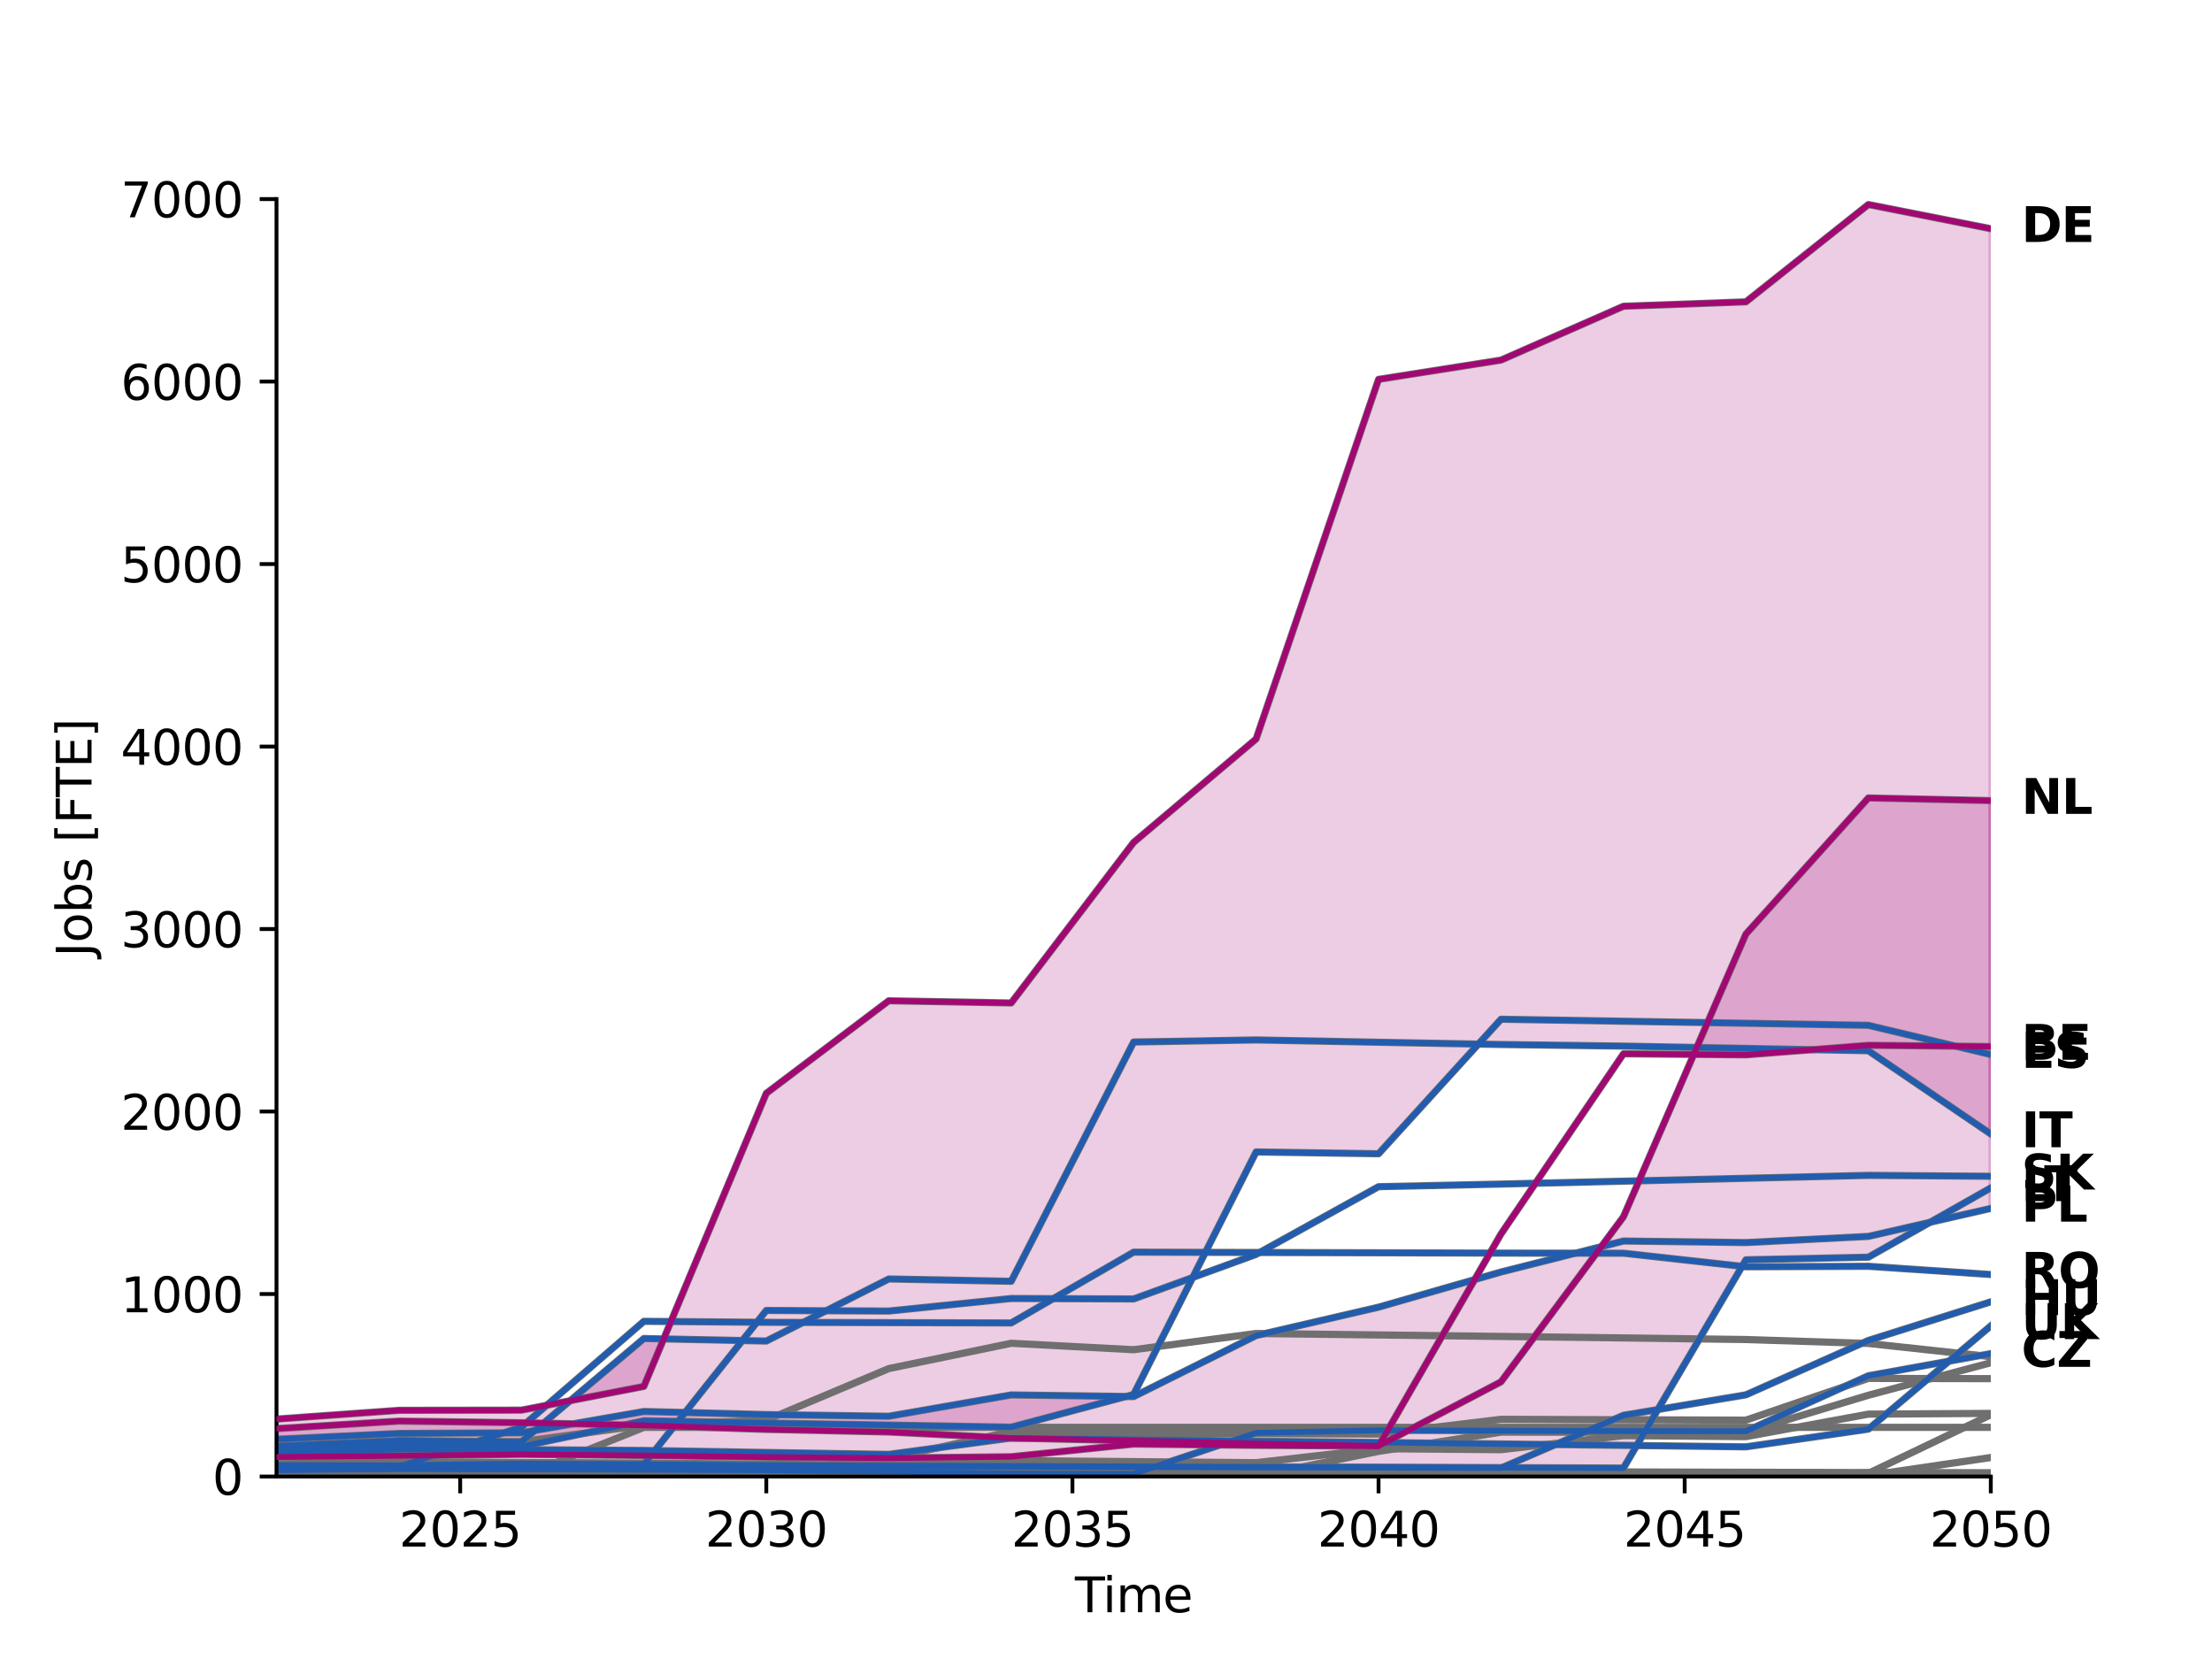 <?xml version="1.0" encoding="utf-8" standalone="no"?>
<!DOCTYPE svg PUBLIC "-//W3C//DTD SVG 1.1//EN"
  "http://www.w3.org/Graphics/SVG/1.1/DTD/svg11.dtd">
<svg xmlns:xlink="http://www.w3.org/1999/xlink" width="460.8pt" height="345.6pt" viewBox="0 0 460.8 345.6" xmlns="http://www.w3.org/2000/svg" version="1.1">
 <defs>
  <style type="text/css">*{stroke-linejoin: round; stroke-linecap: butt}</style>
 </defs>
 <g id="figure_1">
  <g id="patch_1">
   <path d="M 0 345.6 
L 460.8 345.6 
L 460.8 0 
L 0 0 
L 0 345.6 
z
" style="fill: none"/>
  </g>
  <g id="axes_1">
   <g id="patch_2">
    <path d="M 57.6 307.584 
L 414.72 307.584 
L 414.72 41.472 
L 57.6 41.472 
L 57.6 307.584 
z
" style="fill: none"/>
   </g>
   <g id="PolyCollection_1">
    <defs>
     <path id="md27d13f01e" d="M 57.6 -44.374 
L 57.6 -44.374 
L 83.109 -45.524 
L 108.617 -45.242 
L 134.126 -66.76 
L 159.634 -66.234 
L 185.143 -79.167 
L 210.651 -78.681 
L 236.16 -128.528 
L 261.669 -128.961 
L 287.177 -128.478 
L 312.686 -128.01 
L 338.194 -127.677 
L 363.703 -127.2 
L 389.211 -126.714 
L 414.72 -109.371 
L 414.72 -109.371 
L 414.72 -297.951 
L 389.211 -302.991 
L 363.703 -282.721 
L 338.194 -281.8 
L 312.686 -270.586 
L 287.177 -266.573 
L 261.669 -191.66 
L 236.16 -170.121 
L 210.651 -136.663 
L 185.143 -137.121 
L 159.634 -117.843 
L 134.126 -56.791 
L 108.617 -51.84 
L 83.109 -51.804 
L 57.6 -49.983 
z
" style="stroke: #a30774; stroke-opacity: 0.2"/>
    </defs>
    <g clip-path="url(#pbc83d97731)">
     <use xlink:href="#md27d13f01e" x="0" y="345.6" style="fill: #a30774; fill-opacity: 0.2; stroke: #a30774; stroke-opacity: 0.2"/>
    </g>
   </g>
   <g id="PolyCollection_2">
    <defs>
     <path id="mb7f665192c" d="M 57.6 -44.374 
L 57.6 -44.374 
L 83.109 -45.524 
L 108.617 -45.242 
L 134.126 -66.76 
L 159.634 -66.234 
L 185.143 -79.167 
L 210.651 -78.681 
L 236.16 -128.528 
L 261.669 -128.961 
L 287.177 -128.478 
L 307.973 -128.096 
L 287.177 -105.251 
L 261.669 -105.628 
L 236.16 -55.114 
L 210.651 -48.298 
L 185.143 -48.726 
L 159.634 -49.154 
L 134.126 -49.629 
L 108.617 -44.267 
L 83.109 -44.371 
L 57.6 -43.6 
z
" style="stroke: #a30774; stroke-opacity: 0.2"/>
    </defs>
    <g clip-path="url(#pbc83d97731)">
     <use xlink:href="#mb7f665192c" x="0" y="345.6" style="fill: #a30774; fill-opacity: 0.2; stroke: #a30774; stroke-opacity: 0.2"/>
    </g>
   </g>
   <g id="PolyCollection_3"/>
   <g id="PolyCollection_4">
    <defs>
     <path id="ma5d3ef0253" d="M 57.6 -45.782 
L 57.6 -45.782 
L 83.109 -46.986 
L 108.617 -47.12 
L 134.126 -51.561 
L 159.634 -50.914 
L 185.143 -50.57 
L 210.651 -55.01 
L 236.16 -54.666 
L 261.669 -67.376 
L 287.177 -73.294 
L 312.686 -80.619 
L 338.194 -87.069 
L 363.703 -86.747 
L 389.211 -88.035 
L 402.058 -90.975 
L 389.211 -83.704 
L 363.703 -83.163 
L 338.194 -39.776 
L 312.686 -39.866 
L 287.177 -39.956 
L 261.669 -40.019 
L 236.16 -40.123 
L 210.651 -40.206 
L 185.143 -40.289 
L 159.634 -40.372 
L 134.126 -40.57 
L 108.617 -40.72 
L 83.109 -40.353 
L 57.6 -40.393 
z
" style="stroke: #a30774; stroke-opacity: 0.2"/>
    </defs>
    <g clip-path="url(#pbc83d97731)">
     <use xlink:href="#ma5d3ef0253" x="0" y="345.6" style="fill: #a30774; fill-opacity: 0.2; stroke: #a30774; stroke-opacity: 0.2"/>
    </g>
   </g>
   <g id="PolyCollection_5">
    <path d="M 57.6 299.818 
L 57.6 299.818 
L 83.109 298.614 
L 108.617 298.48 
L 119.348 296.612 
L 108.617 296.38 
L 83.109 296.045 
L 57.6 297.608 
z
" clip-path="url(#pbc83d97731)" style="fill: #a30774; fill-opacity: 0.2; stroke: #a30774; stroke-opacity: 0.2"/>
    <path d="M 333.579 259.698 
L 338.194 258.531 
L 363.703 258.853 
L 389.211 257.565 
L 414.72 251.728 
L 414.72 251.728 
L 414.72 166.784 
L 389.211 166.228 
L 363.703 194.584 
L 338.194 253.477 
z
" clip-path="url(#pbc83d97731)" style="fill: #a30774; fill-opacity: 0.2; stroke: #a30774; stroke-opacity: 0.2"/>
   </g>
   <g id="matplotlib.axis_1">
    <g id="xtick_1">
     <g id="line2d_1">
      <defs>
       <path id="m55236ba455" d="M 0 0 
L 0 3.5 
" style="stroke: #000000; stroke-width: 0.8"/>
      </defs>
      <g>
       <use xlink:href="#m55236ba455" x="95.863" y="307.584" style="stroke: #000000; stroke-width: 0.8"/>
      </g>
     </g>
     <g id="text_1">
      <!-- 2025 -->
      <g transform="translate(83.138 322.182) scale(0.1 -0.1)">
       <defs>
        <path id="DejaVuSans-32" d="M 1228 531 
L 3431 531 
L 3431 0 
L 469 0 
L 469 531 
Q 828 903 1448 1529 
Q 2069 2156 2228 2338 
Q 2531 2678 2651 2914 
Q 2772 3150 2772 3378 
Q 2772 3750 2511 3984 
Q 2250 4219 1831 4219 
Q 1534 4219 1204 4116 
Q 875 4013 500 3803 
L 500 4441 
Q 881 4594 1212 4672 
Q 1544 4750 1819 4750 
Q 2544 4750 2975 4387 
Q 3406 4025 3406 3419 
Q 3406 3131 3298 2873 
Q 3191 2616 2906 2266 
Q 2828 2175 2409 1742 
Q 1991 1309 1228 531 
z
" transform="scale(0.016)"/>
        <path id="DejaVuSans-30" d="M 2034 4250 
Q 1547 4250 1301 3770 
Q 1056 3291 1056 2328 
Q 1056 1369 1301 889 
Q 1547 409 2034 409 
Q 2525 409 2770 889 
Q 3016 1369 3016 2328 
Q 3016 3291 2770 3770 
Q 2525 4250 2034 4250 
z
M 2034 4750 
Q 2819 4750 3233 4129 
Q 3647 3509 3647 2328 
Q 3647 1150 3233 529 
Q 2819 -91 2034 -91 
Q 1250 -91 836 529 
Q 422 1150 422 2328 
Q 422 3509 836 4129 
Q 1250 4750 2034 4750 
z
" transform="scale(0.016)"/>
        <path id="DejaVuSans-35" d="M 691 4666 
L 3169 4666 
L 3169 4134 
L 1269 4134 
L 1269 2991 
Q 1406 3038 1543 3061 
Q 1681 3084 1819 3084 
Q 2600 3084 3056 2656 
Q 3513 2228 3513 1497 
Q 3513 744 3044 326 
Q 2575 -91 1722 -91 
Q 1428 -91 1123 -41 
Q 819 9 494 109 
L 494 744 
Q 775 591 1075 516 
Q 1375 441 1709 441 
Q 2250 441 2565 725 
Q 2881 1009 2881 1497 
Q 2881 1984 2565 2268 
Q 2250 2553 1709 2553 
Q 1456 2553 1204 2497 
Q 953 2441 691 2322 
L 691 4666 
z
" transform="scale(0.016)"/>
       </defs>
       <use xlink:href="#DejaVuSans-32"/>
       <use xlink:href="#DejaVuSans-30" x="63.623"/>
       <use xlink:href="#DejaVuSans-32" x="127.246"/>
       <use xlink:href="#DejaVuSans-35" x="190.869"/>
      </g>
     </g>
    </g>
    <g id="xtick_2">
     <g id="line2d_2">
      <g>
       <use xlink:href="#m55236ba455" x="159.634" y="307.584" style="stroke: #000000; stroke-width: 0.8"/>
      </g>
     </g>
     <g id="text_2">
      <!-- 2030 -->
      <g transform="translate(146.909 322.182) scale(0.1 -0.1)">
       <defs>
        <path id="DejaVuSans-33" d="M 2597 2516 
Q 3050 2419 3304 2112 
Q 3559 1806 3559 1356 
Q 3559 666 3084 287 
Q 2609 -91 1734 -91 
Q 1441 -91 1130 -33 
Q 819 25 488 141 
L 488 750 
Q 750 597 1062 519 
Q 1375 441 1716 441 
Q 2309 441 2620 675 
Q 2931 909 2931 1356 
Q 2931 1769 2642 2001 
Q 2353 2234 1838 2234 
L 1294 2234 
L 1294 2753 
L 1863 2753 
Q 2328 2753 2575 2939 
Q 2822 3125 2822 3475 
Q 2822 3834 2567 4026 
Q 2313 4219 1838 4219 
Q 1578 4219 1281 4162 
Q 984 4106 628 3988 
L 628 4550 
Q 988 4650 1302 4700 
Q 1616 4750 1894 4750 
Q 2613 4750 3031 4423 
Q 3450 4097 3450 3541 
Q 3450 3153 3228 2886 
Q 3006 2619 2597 2516 
z
" transform="scale(0.016)"/>
       </defs>
       <use xlink:href="#DejaVuSans-32"/>
       <use xlink:href="#DejaVuSans-30" x="63.623"/>
       <use xlink:href="#DejaVuSans-33" x="127.246"/>
       <use xlink:href="#DejaVuSans-30" x="190.869"/>
      </g>
     </g>
    </g>
    <g id="xtick_3">
     <g id="line2d_3">
      <g>
       <use xlink:href="#m55236ba455" x="223.406" y="307.584" style="stroke: #000000; stroke-width: 0.8"/>
      </g>
     </g>
     <g id="text_3">
      <!-- 2035 -->
      <g transform="translate(210.681 322.182) scale(0.1 -0.1)">
       <use xlink:href="#DejaVuSans-32"/>
       <use xlink:href="#DejaVuSans-30" x="63.623"/>
       <use xlink:href="#DejaVuSans-33" x="127.246"/>
       <use xlink:href="#DejaVuSans-35" x="190.869"/>
      </g>
     </g>
    </g>
    <g id="xtick_4">
     <g id="line2d_4">
      <g>
       <use xlink:href="#m55236ba455" x="287.177" y="307.584" style="stroke: #000000; stroke-width: 0.8"/>
      </g>
     </g>
     <g id="text_4">
      <!-- 2040 -->
      <g transform="translate(274.452 322.182) scale(0.1 -0.1)">
       <defs>
        <path id="DejaVuSans-34" d="M 2419 4116 
L 825 1625 
L 2419 1625 
L 2419 4116 
z
M 2253 4666 
L 3047 4666 
L 3047 1625 
L 3713 1625 
L 3713 1100 
L 3047 1100 
L 3047 0 
L 2419 0 
L 2419 1100 
L 313 1100 
L 313 1709 
L 2253 4666 
z
" transform="scale(0.016)"/>
       </defs>
       <use xlink:href="#DejaVuSans-32"/>
       <use xlink:href="#DejaVuSans-30" x="63.623"/>
       <use xlink:href="#DejaVuSans-34" x="127.246"/>
       <use xlink:href="#DejaVuSans-30" x="190.869"/>
      </g>
     </g>
    </g>
    <g id="xtick_5">
     <g id="line2d_5">
      <g>
       <use xlink:href="#m55236ba455" x="350.949" y="307.584" style="stroke: #000000; stroke-width: 0.8"/>
      </g>
     </g>
     <g id="text_5">
      <!-- 2045 -->
      <g transform="translate(338.224 322.182) scale(0.1 -0.1)">
       <use xlink:href="#DejaVuSans-32"/>
       <use xlink:href="#DejaVuSans-30" x="63.623"/>
       <use xlink:href="#DejaVuSans-34" x="127.246"/>
       <use xlink:href="#DejaVuSans-35" x="190.869"/>
      </g>
     </g>
    </g>
    <g id="xtick_6">
     <g id="line2d_6">
      <g>
       <use xlink:href="#m55236ba455" x="414.72" y="307.584" style="stroke: #000000; stroke-width: 0.8"/>
      </g>
     </g>
     <g id="text_6">
      <!-- 2050 -->
      <g transform="translate(401.995 322.182) scale(0.1 -0.1)">
       <use xlink:href="#DejaVuSans-32"/>
       <use xlink:href="#DejaVuSans-30" x="63.623"/>
       <use xlink:href="#DejaVuSans-35" x="127.246"/>
       <use xlink:href="#DejaVuSans-30" x="190.869"/>
      </g>
     </g>
    </g>
    <g id="text_7">
     <!-- Time -->
     <g transform="translate(223.926 335.861) scale(0.1 -0.1)">
      <defs>
       <path id="DejaVuSans-54" d="M -19 4666 
L 3928 4666 
L 3928 4134 
L 2272 4134 
L 2272 0 
L 1638 0 
L 1638 4134 
L -19 4134 
L -19 4666 
z
" transform="scale(0.016)"/>
       <path id="DejaVuSans-69" d="M 603 3500 
L 1178 3500 
L 1178 0 
L 603 0 
L 603 3500 
z
M 603 4863 
L 1178 4863 
L 1178 4134 
L 603 4134 
L 603 4863 
z
" transform="scale(0.016)"/>
       <path id="DejaVuSans-6d" d="M 3328 2828 
Q 3544 3216 3844 3400 
Q 4144 3584 4550 3584 
Q 5097 3584 5394 3201 
Q 5691 2819 5691 2113 
L 5691 0 
L 5113 0 
L 5113 2094 
Q 5113 2597 4934 2840 
Q 4756 3084 4391 3084 
Q 3944 3084 3684 2787 
Q 3425 2491 3425 1978 
L 3425 0 
L 2847 0 
L 2847 2094 
Q 2847 2600 2669 2842 
Q 2491 3084 2119 3084 
Q 1678 3084 1418 2786 
Q 1159 2488 1159 1978 
L 1159 0 
L 581 0 
L 581 3500 
L 1159 3500 
L 1159 2956 
Q 1356 3278 1631 3431 
Q 1906 3584 2284 3584 
Q 2666 3584 2933 3390 
Q 3200 3197 3328 2828 
z
" transform="scale(0.016)"/>
       <path id="DejaVuSans-65" d="M 3597 1894 
L 3597 1613 
L 953 1613 
Q 991 1019 1311 708 
Q 1631 397 2203 397 
Q 2534 397 2845 478 
Q 3156 559 3463 722 
L 3463 178 
Q 3153 47 2828 -22 
Q 2503 -91 2169 -91 
Q 1331 -91 842 396 
Q 353 884 353 1716 
Q 353 2575 817 3079 
Q 1281 3584 2069 3584 
Q 2775 3584 3186 3129 
Q 3597 2675 3597 1894 
z
M 3022 2063 
Q 3016 2534 2758 2815 
Q 2500 3097 2075 3097 
Q 1594 3097 1305 2825 
Q 1016 2553 972 2059 
L 3022 2063 
z
" transform="scale(0.016)"/>
      </defs>
      <use xlink:href="#DejaVuSans-54"/>
      <use xlink:href="#DejaVuSans-69" x="57.959"/>
      <use xlink:href="#DejaVuSans-6d" x="85.742"/>
      <use xlink:href="#DejaVuSans-65" x="183.154"/>
     </g>
    </g>
   </g>
   <g id="matplotlib.axis_2">
    <g id="ytick_1">
     <g id="line2d_7">
      <defs>
       <path id="m20d165f464" d="M 0 0 
L -3.5 0 
" style="stroke: #000000; stroke-width: 0.8"/>
      </defs>
      <g>
       <use xlink:href="#m20d165f464" x="57.6" y="307.584" style="stroke: #000000; stroke-width: 0.8"/>
      </g>
     </g>
     <g id="text_8">
      <!-- 0 -->
      <g transform="translate(44.237 311.383) scale(0.1 -0.1)">
       <use xlink:href="#DejaVuSans-30"/>
      </g>
     </g>
    </g>
    <g id="ytick_2">
     <g id="line2d_8">
      <g>
       <use xlink:href="#m20d165f464" x="57.6" y="269.568" style="stroke: #000000; stroke-width: 0.8"/>
      </g>
     </g>
     <g id="text_9">
      <!-- 1000 -->
      <g transform="translate(25.15 273.367) scale(0.1 -0.1)">
       <defs>
        <path id="DejaVuSans-31" d="M 794 531 
L 1825 531 
L 1825 4091 
L 703 3866 
L 703 4441 
L 1819 4666 
L 2450 4666 
L 2450 531 
L 3481 531 
L 3481 0 
L 794 0 
L 794 531 
z
" transform="scale(0.016)"/>
       </defs>
       <use xlink:href="#DejaVuSans-31"/>
       <use xlink:href="#DejaVuSans-30" x="63.623"/>
       <use xlink:href="#DejaVuSans-30" x="127.246"/>
       <use xlink:href="#DejaVuSans-30" x="190.869"/>
      </g>
     </g>
    </g>
    <g id="ytick_3">
     <g id="line2d_9">
      <g>
       <use xlink:href="#m20d165f464" x="57.6" y="231.552" style="stroke: #000000; stroke-width: 0.8"/>
      </g>
     </g>
     <g id="text_10">
      <!-- 2000 -->
      <g transform="translate(25.15 235.351) scale(0.1 -0.1)">
       <use xlink:href="#DejaVuSans-32"/>
       <use xlink:href="#DejaVuSans-30" x="63.623"/>
       <use xlink:href="#DejaVuSans-30" x="127.246"/>
       <use xlink:href="#DejaVuSans-30" x="190.869"/>
      </g>
     </g>
    </g>
    <g id="ytick_4">
     <g id="line2d_10">
      <g>
       <use xlink:href="#m20d165f464" x="57.6" y="193.536" style="stroke: #000000; stroke-width: 0.8"/>
      </g>
     </g>
     <g id="text_11">
      <!-- 3000 -->
      <g transform="translate(25.15 197.335) scale(0.1 -0.1)">
       <use xlink:href="#DejaVuSans-33"/>
       <use xlink:href="#DejaVuSans-30" x="63.623"/>
       <use xlink:href="#DejaVuSans-30" x="127.246"/>
       <use xlink:href="#DejaVuSans-30" x="190.869"/>
      </g>
     </g>
    </g>
    <g id="ytick_5">
     <g id="line2d_11">
      <g>
       <use xlink:href="#m20d165f464" x="57.6" y="155.52" style="stroke: #000000; stroke-width: 0.8"/>
      </g>
     </g>
     <g id="text_12">
      <!-- 4000 -->
      <g transform="translate(25.15 159.319) scale(0.1 -0.1)">
       <use xlink:href="#DejaVuSans-34"/>
       <use xlink:href="#DejaVuSans-30" x="63.623"/>
       <use xlink:href="#DejaVuSans-30" x="127.246"/>
       <use xlink:href="#DejaVuSans-30" x="190.869"/>
      </g>
     </g>
    </g>
    <g id="ytick_6">
     <g id="line2d_12">
      <g>
       <use xlink:href="#m20d165f464" x="57.6" y="117.504" style="stroke: #000000; stroke-width: 0.8"/>
      </g>
     </g>
     <g id="text_13">
      <!-- 5000 -->
      <g transform="translate(25.15 121.303) scale(0.1 -0.1)">
       <use xlink:href="#DejaVuSans-35"/>
       <use xlink:href="#DejaVuSans-30" x="63.623"/>
       <use xlink:href="#DejaVuSans-30" x="127.246"/>
       <use xlink:href="#DejaVuSans-30" x="190.869"/>
      </g>
     </g>
    </g>
    <g id="ytick_7">
     <g id="line2d_13">
      <g>
       <use xlink:href="#m20d165f464" x="57.6" y="79.488" style="stroke: #000000; stroke-width: 0.8"/>
      </g>
     </g>
     <g id="text_14">
      <!-- 6000 -->
      <g transform="translate(25.15 83.287) scale(0.1 -0.1)">
       <defs>
        <path id="DejaVuSans-36" d="M 2113 2584 
Q 1688 2584 1439 2293 
Q 1191 2003 1191 1497 
Q 1191 994 1439 701 
Q 1688 409 2113 409 
Q 2538 409 2786 701 
Q 3034 994 3034 1497 
Q 3034 2003 2786 2293 
Q 2538 2584 2113 2584 
z
M 3366 4563 
L 3366 3988 
Q 3128 4100 2886 4159 
Q 2644 4219 2406 4219 
Q 1781 4219 1451 3797 
Q 1122 3375 1075 2522 
Q 1259 2794 1537 2939 
Q 1816 3084 2150 3084 
Q 2853 3084 3261 2657 
Q 3669 2231 3669 1497 
Q 3669 778 3244 343 
Q 2819 -91 2113 -91 
Q 1303 -91 875 529 
Q 447 1150 447 2328 
Q 447 3434 972 4092 
Q 1497 4750 2381 4750 
Q 2619 4750 2861 4703 
Q 3103 4656 3366 4563 
z
" transform="scale(0.016)"/>
       </defs>
       <use xlink:href="#DejaVuSans-36"/>
       <use xlink:href="#DejaVuSans-30" x="63.623"/>
       <use xlink:href="#DejaVuSans-30" x="127.246"/>
       <use xlink:href="#DejaVuSans-30" x="190.869"/>
      </g>
     </g>
    </g>
    <g id="ytick_8">
     <g id="line2d_14">
      <g>
       <use xlink:href="#m20d165f464" x="57.6" y="41.472" style="stroke: #000000; stroke-width: 0.8"/>
      </g>
     </g>
     <g id="text_15">
      <!-- 7000 -->
      <g transform="translate(25.15 45.271) scale(0.1 -0.1)">
       <defs>
        <path id="DejaVuSans-37" d="M 525 4666 
L 3525 4666 
L 3525 4397 
L 1831 0 
L 1172 0 
L 2766 4134 
L 525 4134 
L 525 4666 
z
" transform="scale(0.016)"/>
       </defs>
       <use xlink:href="#DejaVuSans-37"/>
       <use xlink:href="#DejaVuSans-30" x="63.623"/>
       <use xlink:href="#DejaVuSans-30" x="127.246"/>
       <use xlink:href="#DejaVuSans-30" x="190.869"/>
      </g>
     </g>
    </g>
    <g id="text_16">
     <!-- Jobs [FTE] -->
     <g transform="translate(19.07 199.333) rotate(-90) scale(0.1 -0.1)">
      <defs>
       <path id="DejaVuSans-4a" d="M 628 4666 
L 1259 4666 
L 1259 325 
Q 1259 -519 939 -900 
Q 619 -1281 -91 -1281 
L -331 -1281 
L -331 -750 
L -134 -750 
Q 284 -750 456 -515 
Q 628 -281 628 325 
L 628 4666 
z
" transform="scale(0.016)"/>
       <path id="DejaVuSans-6f" d="M 1959 3097 
Q 1497 3097 1228 2736 
Q 959 2375 959 1747 
Q 959 1119 1226 758 
Q 1494 397 1959 397 
Q 2419 397 2687 759 
Q 2956 1122 2956 1747 
Q 2956 2369 2687 2733 
Q 2419 3097 1959 3097 
z
M 1959 3584 
Q 2709 3584 3137 3096 
Q 3566 2609 3566 1747 
Q 3566 888 3137 398 
Q 2709 -91 1959 -91 
Q 1206 -91 779 398 
Q 353 888 353 1747 
Q 353 2609 779 3096 
Q 1206 3584 1959 3584 
z
" transform="scale(0.016)"/>
       <path id="DejaVuSans-62" d="M 3116 1747 
Q 3116 2381 2855 2742 
Q 2594 3103 2138 3103 
Q 1681 3103 1420 2742 
Q 1159 2381 1159 1747 
Q 1159 1113 1420 752 
Q 1681 391 2138 391 
Q 2594 391 2855 752 
Q 3116 1113 3116 1747 
z
M 1159 2969 
Q 1341 3281 1617 3432 
Q 1894 3584 2278 3584 
Q 2916 3584 3314 3078 
Q 3713 2572 3713 1747 
Q 3713 922 3314 415 
Q 2916 -91 2278 -91 
Q 1894 -91 1617 61 
Q 1341 213 1159 525 
L 1159 0 
L 581 0 
L 581 4863 
L 1159 4863 
L 1159 2969 
z
" transform="scale(0.016)"/>
       <path id="DejaVuSans-73" d="M 2834 3397 
L 2834 2853 
Q 2591 2978 2328 3040 
Q 2066 3103 1784 3103 
Q 1356 3103 1142 2972 
Q 928 2841 928 2578 
Q 928 2378 1081 2264 
Q 1234 2150 1697 2047 
L 1894 2003 
Q 2506 1872 2764 1633 
Q 3022 1394 3022 966 
Q 3022 478 2636 193 
Q 2250 -91 1575 -91 
Q 1294 -91 989 -36 
Q 684 19 347 128 
L 347 722 
Q 666 556 975 473 
Q 1284 391 1588 391 
Q 1994 391 2212 530 
Q 2431 669 2431 922 
Q 2431 1156 2273 1281 
Q 2116 1406 1581 1522 
L 1381 1569 
Q 847 1681 609 1914 
Q 372 2147 372 2553 
Q 372 3047 722 3315 
Q 1072 3584 1716 3584 
Q 2034 3584 2315 3537 
Q 2597 3491 2834 3397 
z
" transform="scale(0.016)"/>
       <path id="DejaVuSans-20" transform="scale(0.016)"/>
       <path id="DejaVuSans-5b" d="M 550 4863 
L 1875 4863 
L 1875 4416 
L 1125 4416 
L 1125 -397 
L 1875 -397 
L 1875 -844 
L 550 -844 
L 550 4863 
z
" transform="scale(0.016)"/>
       <path id="DejaVuSans-46" d="M 628 4666 
L 3309 4666 
L 3309 4134 
L 1259 4134 
L 1259 2759 
L 3109 2759 
L 3109 2228 
L 1259 2228 
L 1259 0 
L 628 0 
L 628 4666 
z
" transform="scale(0.016)"/>
       <path id="DejaVuSans-45" d="M 628 4666 
L 3578 4666 
L 3578 4134 
L 1259 4134 
L 1259 2753 
L 3481 2753 
L 3481 2222 
L 1259 2222 
L 1259 531 
L 3634 531 
L 3634 0 
L 628 0 
L 628 4666 
z
" transform="scale(0.016)"/>
       <path id="DejaVuSans-5d" d="M 1947 4863 
L 1947 -844 
L 622 -844 
L 622 -397 
L 1369 -397 
L 1369 4416 
L 622 4416 
L 622 4863 
L 1947 4863 
z
" transform="scale(0.016)"/>
      </defs>
      <use xlink:href="#DejaVuSans-4a"/>
      <use xlink:href="#DejaVuSans-6f" x="29.492"/>
      <use xlink:href="#DejaVuSans-62" x="90.674"/>
      <use xlink:href="#DejaVuSans-73" x="154.15"/>
      <use xlink:href="#DejaVuSans-20" x="206.25"/>
      <use xlink:href="#DejaVuSans-5b" x="238.037"/>
      <use xlink:href="#DejaVuSans-46" x="277.051"/>
      <use xlink:href="#DejaVuSans-54" x="332.82"/>
      <use xlink:href="#DejaVuSans-45" x="393.904"/>
      <use xlink:href="#DejaVuSans-5d" x="457.088"/>
     </g>
    </g>
   </g>
   <g id="line2d_15">
    <path d="M 57.6 306.173 
L 83.109 305.94 
L 108.617 305.981 
L 134.126 306.07 
L 159.634 306.188 
L 185.143 306.251 
L 210.651 306.314 
L 236.16 306.377 
L 261.669 306.456 
L 287.177 306.503 
L 312.686 306.57 
L 338.194 306.636 
L 363.703 306.7 
L 389.211 306.763 
L 414.72 306.833 
" clip-path="url(#pbc83d97731)" style="fill: none; stroke: #6f6f6f; stroke-width: 1.5; stroke-linecap: square"/>
   </g>
   <g id="line2d_16">
    <path d="M 57.6 303.525 
L 83.109 303.265 
L 108.617 302.964 
L 134.126 303.212 
L 159.634 303.544 
L 185.143 303.749 
L 210.651 303.461 
L 236.16 300.83 
L 261.669 301.095 
L 287.177 301.256 
L 312.686 257.059 
L 338.194 219.525 
L 363.703 219.744 
L 389.211 217.751 
L 414.72 218.009 
" clip-path="url(#pbc83d97731)" style="fill: none; stroke: #6f6f6f; stroke-width: 1.5; stroke-linecap: square"/>
   </g>
   <g id="line2d_17">
    <path d="M 57.6 306.647 
L 83.109 306.635 
L 108.617 306.524 
L 134.126 306.52 
L 159.634 306.531 
L 185.143 306.563 
L 210.651 306.594 
L 236.16 306.626 
L 261.669 306.663 
L 287.177 306.689 
L 312.686 306.731 
L 338.194 306.803 
L 363.703 306.832 
L 389.211 306.927 
L 414.72 294.722 
" clip-path="url(#pbc83d97731)" style="fill: none; stroke: #6f6f6f; stroke-width: 1.5; stroke-linecap: square"/>
   </g>
   <g id="line2d_18">
    <path d="M 57.6 307.478 
L 83.109 307.465 
L 108.617 307.467 
L 134.126 307.472 
L 159.634 307.481 
L 185.143 307.49 
L 210.651 307.5 
L 236.16 307.509 
L 261.669 307.519 
L 287.177 307.528 
L 312.686 307.537 
L 338.194 307.546 
L 363.703 307.556 
L 389.211 307.565 
L 414.72 307.575 
" clip-path="url(#pbc83d97731)" style="fill: none; stroke: #6f6f6f; stroke-width: 1.5; stroke-linecap: square"/>
   </g>
   <g id="line2d_19">
    <path d="M 57.6 307.584 
L 83.109 307.584 
L 108.617 307.584 
L 134.126 307.584 
L 159.634 307.584 
L 185.143 307.584 
L 210.651 307.584 
L 236.16 307.584 
L 261.669 307.584 
L 287.177 307.584 
L 312.686 307.584 
L 338.194 307.584 
L 363.703 307.584 
L 389.211 307.584 
L 414.72 307.584 
" clip-path="url(#pbc83d97731)" style="fill: none; stroke: #6f6f6f; stroke-width: 1.5; stroke-linecap: square"/>
   </g>
   <g id="line2d_20">
    <path d="M 57.6 306.26 
L 83.109 306.022 
L 108.617 306.088 
L 134.126 306.173 
L 159.634 306.285 
L 185.143 306.572 
L 210.651 306.939 
L 236.16 307.023 
L 261.669 298.494 
L 287.177 297.952 
L 312.686 298.035 
L 338.194 298.118 
L 363.703 298.148 
L 389.211 286.594 
L 414.72 281.98 
" clip-path="url(#pbc83d97731)" style="fill: none; stroke: #6f6f6f; stroke-width: 1.5; stroke-linecap: square"/>
   </g>
   <g id="line2d_21">
    <path d="M 57.6 295.617 
L 83.109 293.796 
L 108.617 293.76 
L 134.126 288.809 
L 159.634 227.757 
L 185.143 208.479 
L 210.651 208.937 
L 236.16 175.479 
L 261.669 153.94 
L 287.177 79.027 
L 312.686 75.014 
L 338.194 63.8 
L 363.703 62.879 
L 389.211 42.609 
L 414.72 47.649 
" clip-path="url(#pbc83d97731)" style="fill: none; stroke: #6f6f6f; stroke-width: 1.5; stroke-linecap: square"/>
   </g>
   <g id="line2d_22">
    <path d="M 57.6 307.373 
L 83.109 307.349 
L 108.617 307.352 
L 134.126 307.363 
L 159.634 307.379 
L 185.143 307.397 
L 210.651 307.421 
L 236.16 307.44 
L 261.669 307.461 
L 287.177 307.478 
L 312.686 307.496 
L 338.194 307.514 
L 363.703 307.533 
L 389.211 306.827 
L 414.72 306.845 
" clip-path="url(#pbc83d97731)" style="fill: none; stroke: #6f6f6f; stroke-width: 1.5; stroke-linecap: square"/>
   </g>
   <g id="line2d_23">
    <path d="M 57.6 307.584 
L 83.109 307.584 
L 108.617 307.584 
L 134.126 307.584 
L 159.634 307.584 
L 185.143 307.584 
L 210.651 307.584 
L 236.16 307.584 
L 261.669 307.584 
L 287.177 307.584 
L 312.686 307.584 
L 338.194 307.584 
L 363.703 307.584 
L 389.211 307.584 
L 414.72 307.584 
" clip-path="url(#pbc83d97731)" style="fill: none; stroke: #6f6f6f; stroke-width: 1.5; stroke-linecap: square"/>
   </g>
   <g id="line2d_24">
    <path d="M 57.6 304.948 
L 83.109 304.562 
L 108.617 304.661 
L 134.126 304.783 
L 159.634 305.008 
L 185.143 305.225 
L 210.651 304.269 
L 236.16 304.486 
L 261.669 304.704 
L 287.177 301.788 
L 312.686 301.993 
L 338.194 299.07 
L 363.703 299.278 
L 389.211 294.589 
L 414.72 294.44 
" clip-path="url(#pbc83d97731)" style="fill: none; stroke: #6f6f6f; stroke-width: 1.5; stroke-linecap: square"/>
   </g>
   <g id="line2d_25">
    <path d="M 57.6 302 
L 83.109 301.229 
L 108.617 301.333 
L 134.126 295.971 
L 159.634 296.446 
L 185.143 296.874 
L 210.651 297.302 
L 236.16 290.486 
L 261.669 239.972 
L 287.177 240.349 
L 312.686 212.326 
L 338.194 212.743 
L 363.703 213.165 
L 389.211 213.593 
L 414.72 219.688 
" clip-path="url(#pbc83d97731)" style="fill: none; stroke: #6f6f6f; stroke-width: 1.5; stroke-linecap: square"/>
   </g>
   <g id="line2d_26">
    <path d="M 57.6 306.437 
L 83.109 306.342 
L 108.617 306.337 
L 134.126 306.392 
L 159.634 306.466 
L 185.143 306.569 
L 210.651 306.671 
L 236.16 306.774 
L 261.669 306.882 
L 287.177 306.979 
L 312.686 307.077 
L 338.194 307.176 
L 363.703 307.276 
L 389.211 307.379 
L 414.72 303.623 
" clip-path="url(#pbc83d97731)" style="fill: none; stroke: #6f6f6f; stroke-width: 1.5; stroke-linecap: square"/>
   </g>
   <g id="line2d_27">
    <path d="M 57.6 301.551 
L 83.109 300.626 
L 108.617 300.332 
L 134.126 296.87 
L 159.634 295.843 
L 185.143 285.103 
L 210.651 279.828 
L 236.16 281.17 
L 261.669 277.789 
L 287.177 278.097 
L 312.686 278.405 
L 338.194 278.713 
L 363.703 279.047 
L 389.211 279.866 
L 414.72 282.623 
" clip-path="url(#pbc83d97731)" style="fill: none; stroke: #6f6f6f; stroke-width: 1.5; stroke-linecap: square"/>
   </g>
   <g id="line2d_28">
    <path d="M 57.6 306.532 
L 83.109 306.371 
L 108.617 306.436 
L 134.126 306.614 
L 159.634 306.855 
L 185.143 307.102 
L 210.651 307.123 
L 236.16 307.205 
L 261.669 307.247 
L 287.177 307.289 
L 312.686 307.333 
L 338.194 307.333 
L 363.703 307.325 
L 389.211 307.331 
L 414.72 307.331 
" clip-path="url(#pbc83d97731)" style="fill: none; stroke: #6f6f6f; stroke-width: 1.5; stroke-linecap: square"/>
   </g>
   <g id="line2d_29">
    <path d="M 57.6 306.186 
L 83.109 305.955 
L 108.617 305.978 
L 134.126 305.792 
L 159.634 305.623 
L 185.143 305.476 
L 210.651 305.538 
L 236.16 305.604 
L 261.669 305.685 
L 287.177 305.734 
L 312.686 305.815 
L 338.194 294.829 
L 363.703 290.566 
L 389.211 279.239 
L 414.72 271.187 
" clip-path="url(#pbc83d97731)" style="fill: none; stroke: #6f6f6f; stroke-width: 1.5; stroke-linecap: square"/>
   </g>
   <g id="line2d_30">
    <path d="M 57.6 307.51 
L 83.109 307.499 
L 108.617 307.501 
L 134.126 307.506 
L 159.634 307.512 
L 185.143 307.519 
L 210.651 307.529 
L 236.16 307.536 
L 261.669 307.544 
L 287.177 302.343 
L 312.686 298.345 
L 338.194 298.351 
L 363.703 298.357 
L 389.211 290.654 
L 414.72 283.883 
" clip-path="url(#pbc83d97731)" style="fill: none; stroke: #6f6f6f; stroke-width: 1.5; stroke-linecap: square"/>
   </g>
   <g id="line2d_31">
    <path d="M 57.6 301.226 
L 83.109 300.076 
L 108.617 300.358 
L 134.126 278.84 
L 159.634 279.366 
L 185.143 266.433 
L 210.651 266.919 
L 236.16 217.072 
L 261.669 216.639 
L 287.177 217.122 
L 312.686 217.59 
L 338.194 217.923 
L 363.703 218.4 
L 389.211 218.886 
L 414.72 236.229 
" clip-path="url(#pbc83d97731)" style="fill: none; stroke: #6f6f6f; stroke-width: 1.5; stroke-linecap: square"/>
   </g>
   <g id="line2d_32">
    <path d="M 57.6 305.207 
L 83.109 305.247 
L 108.617 304.88 
L 134.126 305.03 
L 159.634 305.228 
L 185.143 305.311 
L 210.651 305.394 
L 236.16 305.477 
L 261.669 305.581 
L 287.177 305.644 
L 312.686 305.734 
L 338.194 305.824 
L 363.703 262.437 
L 389.211 261.896 
L 414.72 247.459 
" clip-path="url(#pbc83d97731)" style="fill: none; stroke: #6f6f6f; stroke-width: 1.5; stroke-linecap: square"/>
   </g>
   <g id="line2d_33">
    <path d="M 57.6 307.584 
L 83.109 307.584 
L 108.617 307.584 
L 134.126 307.584 
L 159.634 307.584 
L 185.143 307.584 
L 210.651 307.584 
L 236.16 307.584 
L 261.669 307.584 
L 287.177 307.584 
L 312.686 307.584 
L 338.194 307.584 
L 363.703 307.584 
L 389.211 307.584 
L 414.72 307.584 
" clip-path="url(#pbc83d97731)" style="fill: none; stroke: #6f6f6f; stroke-width: 1.5; stroke-linecap: square"/>
   </g>
   <g id="line2d_34">
    <path d="M 57.6 307.584 
L 83.109 307.584 
L 108.617 307.584 
L 134.126 307.584 
L 159.634 307.584 
L 185.143 307.584 
L 210.651 307.584 
L 236.16 307.584 
L 261.669 307.584 
L 287.177 307.584 
L 312.686 307.584 
L 338.194 307.584 
L 363.703 307.584 
L 389.211 307.584 
L 414.72 307.584 
" clip-path="url(#pbc83d97731)" style="fill: none; stroke: #6f6f6f; stroke-width: 1.5; stroke-linecap: square"/>
   </g>
   <g id="line2d_35">
    <path d="M 57.6 307.584 
L 83.109 307.584 
L 108.617 307.584 
L 134.126 307.584 
L 159.634 307.584 
L 185.143 307.584 
L 210.651 307.584 
L 236.16 307.584 
L 261.669 307.584 
L 287.177 307.584 
L 312.686 307.584 
L 338.194 307.584 
L 363.703 307.584 
L 389.211 307.584 
L 414.72 307.584 
" clip-path="url(#pbc83d97731)" style="fill: none; stroke: #6f6f6f; stroke-width: 1.5; stroke-linecap: square"/>
   </g>
   <g id="line2d_36">
    <path d="M 57.6 297.608 
L 83.109 296.045 
L 108.617 296.38 
L 134.126 296.931 
L 159.634 297.771 
L 185.143 298.316 
L 210.651 299.58 
L 236.16 300.125 
L 261.669 300.719 
L 287.177 301.218 
L 312.686 287.857 
L 338.194 253.477 
L 363.703 194.584 
L 389.211 166.228 
L 414.72 166.784 
" clip-path="url(#pbc83d97731)" style="fill: none; stroke: #6f6f6f; stroke-width: 1.5; stroke-linecap: square"/>
   </g>
   <g id="line2d_37">
    <path d="M 57.6 306.185 
L 83.109 305.981 
L 108.617 306.005 
L 134.126 306.085 
L 159.634 306.202 
L 185.143 306.27 
L 210.651 306.52 
L 236.16 306.587 
L 261.669 306.662 
L 287.177 306.722 
L 312.686 306.791 
L 338.194 306.86 
L 363.703 306.942 
L 389.211 307.107 
L 414.72 307.277 
" clip-path="url(#pbc83d97731)" style="fill: none; stroke: #6f6f6f; stroke-width: 1.5; stroke-linecap: square"/>
   </g>
   <g id="line2d_38">
    <path d="M 57.6 299.818 
L 83.109 298.614 
L 108.617 298.48 
L 134.126 294.039 
L 159.634 294.686 
L 185.143 295.03 
L 210.651 290.59 
L 236.16 290.934 
L 261.669 278.224 
L 287.177 272.306 
L 312.686 264.981 
L 338.194 258.531 
L 363.703 258.853 
L 389.211 257.565 
L 414.72 251.728 
" clip-path="url(#pbc83d97731)" style="fill: none; stroke: #6f6f6f; stroke-width: 1.5; stroke-linecap: square"/>
   </g>
   <g id="line2d_39">
    <path d="M 57.6 306.874 
L 83.109 306.754 
L 108.617 306.785 
L 134.126 306.831 
L 159.634 306.892 
L 185.143 306.956 
L 210.651 307.019 
L 236.16 307.082 
L 261.669 307.146 
L 287.177 307.209 
L 312.686 307.27 
L 338.194 307.331 
L 363.703 307.394 
L 389.211 307.457 
L 414.72 307.521 
" clip-path="url(#pbc83d97731)" style="fill: none; stroke: #6f6f6f; stroke-width: 1.5; stroke-linecap: square"/>
   </g>
   <g id="line2d_40">
    <path d="M 57.6 305.845 
L 83.109 305.514 
L 108.617 297.296 
L 134.126 275.257 
L 159.634 275.463 
L 185.143 275.529 
L 210.651 275.595 
L 236.16 260.848 
L 261.669 260.917 
L 287.177 260.98 
L 312.686 261.049 
L 338.194 261.069 
L 363.703 263.894 
L 389.211 263.792 
L 414.72 265.508 
" clip-path="url(#pbc83d97731)" style="fill: none; stroke: #6f6f6f; stroke-width: 1.5; stroke-linecap: square"/>
   </g>
   <g id="line2d_41">
    <path d="M 57.6 306.392 
L 83.109 306.167 
L 108.617 306.246 
L 134.126 306.265 
L 159.634 306.367 
L 185.143 303.856 
L 210.651 298.19 
L 236.16 298.576 
L 261.669 298.657 
L 287.177 298.737 
L 312.686 295.67 
L 338.194 295.762 
L 363.703 295.845 
L 389.211 287.147 
L 414.72 287.197 
" clip-path="url(#pbc83d97731)" style="fill: none; stroke: #6f6f6f; stroke-width: 1.5; stroke-linecap: square"/>
   </g>
   <g id="line2d_42">
    <path d="M 57.6 307.584 
L 83.109 307.584 
L 108.617 307.584 
L 134.126 297.35 
L 159.634 297.35 
L 185.143 297.35 
L 210.651 297.35 
L 236.16 297.35 
L 261.669 297.35 
L 287.177 297.35 
L 312.686 297.35 
L 338.194 297.35 
L 363.703 297.35 
L 389.211 297.35 
L 414.72 297.35 
" clip-path="url(#pbc83d97731)" style="fill: none; stroke: #6f6f6f; stroke-width: 1.5; stroke-linecap: square"/>
   </g>
   <g id="line2d_43">
    <path d="M 57.6 305.798 
L 83.109 305.51 
L 108.617 305.609 
L 134.126 305.049 
L 159.634 272.99 
L 185.143 273.12 
L 210.651 270.501 
L 236.16 270.594 
L 261.669 261.314 
L 287.177 247.208 
L 312.686 246.665 
L 338.194 246.062 
L 363.703 245.458 
L 389.211 244.851 
L 414.72 245.039 
" clip-path="url(#pbc83d97731)" style="fill: none; stroke: #6f6f6f; stroke-width: 1.5; stroke-linecap: square"/>
   </g>
   <g id="line2d_44">
    <path d="M 57.6 302.611 
L 83.109 301.946 
L 108.617 301.995 
L 134.126 302.156 
L 159.634 302.577 
L 185.143 302.973 
L 210.651 299.566 
L 236.16 299.875 
L 261.669 300.23 
L 287.177 300.494 
L 312.686 300.802 
L 338.194 301.096 
L 363.703 301.406 
L 389.211 297.716 
L 414.72 276.2 
" clip-path="url(#pbc83d97731)" style="fill: none; stroke: #6f6f6f; stroke-width: 1.5; stroke-linecap: square"/>
   </g>
   <g id="line2d_45">
    <path d="M 414.72 47.649 
L 417.271 47.649 
L 419.822 47.649 
" clip-path="url(#pbc83d97731)" style="fill: none; stroke-dasharray: 5.55,2.4; stroke-dashoffset: 0; stroke: #a30774; stroke-width: 1.5"/>
   </g>
   <g id="line2d_46">
    <path d="M 414.72 166.784 
L 417.271 166.784 
L 419.822 166.784 
" clip-path="url(#pbc83d97731)" style="fill: none; stroke-dasharray: 5.55,2.4; stroke-dashoffset: 0; stroke: #a30774; stroke-width: 1.5"/>
   </g>
   <g id="line2d_47">
    <path d="M 414.72 218.009 
L 417.271 218.009 
L 419.822 218.009 
" clip-path="url(#pbc83d97731)" style="fill: none; stroke-dasharray: 5.55,2.4; stroke-dashoffset: 0; stroke: #a30774; stroke-width: 1.5"/>
   </g>
   <g id="line2d_48">
    <path d="M 414.72 219.688 
L 417.271 219.688 
L 419.822 219.688 
" clip-path="url(#pbc83d97731)" style="fill: none; stroke-dasharray: 5.55,2.4; stroke-dashoffset: 0; stroke: #215caf; stroke-width: 1.5"/>
   </g>
   <g id="line2d_49">
    <path d="M 414.72 236.229 
L 417.271 236.229 
L 419.822 236.229 
" clip-path="url(#pbc83d97731)" style="fill: none; stroke-dasharray: 5.55,2.4; stroke-dashoffset: 0; stroke: #215caf; stroke-width: 1.5"/>
   </g>
   <g id="line2d_50">
    <path d="M 414.72 245.039 
L 417.271 245.039 
L 419.822 245.039 
" clip-path="url(#pbc83d97731)" style="fill: none; stroke-dasharray: 5.55,2.4; stroke-dashoffset: 0; stroke: #215caf; stroke-width: 1.5"/>
   </g>
   <g id="line2d_51">
    <path d="M 414.72 247.459 
L 417.271 247.459 
L 419.822 247.459 
" clip-path="url(#pbc83d97731)" style="fill: none; stroke-dasharray: 5.55,2.4; stroke-dashoffset: 0; stroke: #215caf; stroke-width: 1.5"/>
   </g>
   <g id="line2d_52">
    <path d="M 414.72 251.728 
L 417.271 251.728 
L 419.822 251.728 
" clip-path="url(#pbc83d97731)" style="fill: none; stroke-dasharray: 5.55,2.4; stroke-dashoffset: 0; stroke: #215caf; stroke-width: 1.5"/>
   </g>
   <g id="line2d_53">
    <path d="M 414.72 265.508 
L 417.271 265.508 
L 419.822 265.508 
" clip-path="url(#pbc83d97731)" style="fill: none; stroke-dasharray: 5.55,2.4; stroke-dashoffset: 0; stroke: #215caf; stroke-width: 1.5"/>
   </g>
   <g id="line2d_54">
    <path d="M 414.72 271.187 
L 417.271 271.187 
L 419.822 271.187 
" clip-path="url(#pbc83d97731)" style="fill: none; stroke-dasharray: 5.55,2.4; stroke-dashoffset: 0; stroke: #215caf; stroke-width: 1.5"/>
   </g>
   <g id="line2d_55">
    <path d="M 414.72 276.2 
L 417.271 276.2 
L 419.822 276.2 
" clip-path="url(#pbc83d97731)" style="fill: none; stroke-dasharray: 5.55,2.4; stroke-dashoffset: 0; stroke: #215caf; stroke-width: 1.5"/>
   </g>
   <g id="line2d_56">
    <path d="M 414.72 281.98 
L 417.271 281.98 
L 419.822 281.98 
" clip-path="url(#pbc83d97731)" style="fill: none; stroke-dasharray: 5.55,2.4; stroke-dashoffset: 0; stroke: #215caf; stroke-width: 1.5"/>
   </g>
   <g id="line2d_57">
    <path d="M 57.6 302 
L 83.109 301.229 
L 108.617 301.333 
L 134.126 295.971 
L 159.634 296.446 
L 185.143 296.874 
L 210.651 297.302 
L 236.16 290.486 
L 261.669 239.972 
L 287.177 240.349 
L 312.686 212.326 
L 338.194 212.743 
L 363.703 213.165 
L 389.211 213.593 
L 414.72 219.688 
" clip-path="url(#pbc83d97731)" style="fill: none; stroke: #215caf; stroke-width: 1.2; stroke-linecap: square"/>
   </g>
   <g id="line2d_58">
    <path d="M 57.6 301.226 
L 83.109 300.076 
L 108.617 300.358 
L 134.126 278.84 
L 159.634 279.366 
L 185.143 266.433 
L 210.651 266.919 
L 236.16 217.072 
L 261.669 216.639 
L 287.177 217.122 
L 312.686 217.59 
L 338.194 217.923 
L 363.703 218.4 
L 389.211 218.886 
L 414.72 236.229 
" clip-path="url(#pbc83d97731)" style="fill: none; stroke: #215caf; stroke-width: 1.2; stroke-linecap: square"/>
   </g>
   <g id="line2d_59">
    <path d="M 57.6 305.798 
L 83.109 305.51 
L 108.617 305.609 
L 134.126 305.049 
L 159.634 272.99 
L 185.143 273.12 
L 210.651 270.501 
L 236.16 270.594 
L 261.669 261.314 
L 287.177 247.208 
L 312.686 246.665 
L 338.194 246.062 
L 363.703 245.458 
L 389.211 244.851 
L 414.72 245.039 
" clip-path="url(#pbc83d97731)" style="fill: none; stroke: #215caf; stroke-width: 1.2; stroke-linecap: square"/>
   </g>
   <g id="line2d_60">
    <path d="M 57.6 305.207 
L 83.109 305.247 
L 108.617 304.88 
L 134.126 305.03 
L 159.634 305.228 
L 185.143 305.311 
L 210.651 305.394 
L 236.16 305.477 
L 261.669 305.581 
L 287.177 305.644 
L 312.686 305.734 
L 338.194 305.824 
L 363.703 262.437 
L 389.211 261.896 
L 414.72 247.459 
" clip-path="url(#pbc83d97731)" style="fill: none; stroke: #215caf; stroke-width: 1.2; stroke-linecap: square"/>
   </g>
   <g id="line2d_61">
    <path d="M 57.6 299.818 
L 83.109 298.614 
L 108.617 298.48 
L 134.126 294.039 
L 159.634 294.686 
L 185.143 295.03 
L 210.651 290.59 
L 236.16 290.934 
L 261.669 278.224 
L 287.177 272.306 
L 312.686 264.981 
L 338.194 258.531 
L 363.703 258.853 
L 389.211 257.565 
L 414.72 251.728 
" clip-path="url(#pbc83d97731)" style="fill: none; stroke: #215caf; stroke-width: 1.2; stroke-linecap: square"/>
   </g>
   <g id="line2d_62">
    <path d="M 57.6 305.845 
L 83.109 305.514 
L 108.617 297.296 
L 134.126 275.257 
L 159.634 275.463 
L 185.143 275.529 
L 210.651 275.595 
L 236.16 260.848 
L 261.669 260.917 
L 287.177 260.98 
L 312.686 261.049 
L 338.194 261.069 
L 363.703 263.894 
L 389.211 263.792 
L 414.72 265.508 
" clip-path="url(#pbc83d97731)" style="fill: none; stroke: #215caf; stroke-width: 1.2; stroke-linecap: square"/>
   </g>
   <g id="line2d_63">
    <path d="M 57.6 306.186 
L 83.109 305.955 
L 108.617 305.978 
L 134.126 305.792 
L 159.634 305.623 
L 185.143 305.476 
L 210.651 305.538 
L 236.16 305.604 
L 261.669 305.685 
L 287.177 305.734 
L 312.686 305.815 
L 338.194 294.829 
L 363.703 290.566 
L 389.211 279.239 
L 414.72 271.187 
" clip-path="url(#pbc83d97731)" style="fill: none; stroke: #215caf; stroke-width: 1.2; stroke-linecap: square"/>
   </g>
   <g id="line2d_64">
    <path d="M 57.6 302.611 
L 83.109 301.946 
L 108.617 301.995 
L 134.126 302.156 
L 159.634 302.577 
L 185.143 302.973 
L 210.651 299.566 
L 236.16 299.875 
L 261.669 300.23 
L 287.177 300.494 
L 312.686 300.802 
L 338.194 301.096 
L 363.703 301.406 
L 389.211 297.716 
L 414.72 276.2 
" clip-path="url(#pbc83d97731)" style="fill: none; stroke: #215caf; stroke-width: 1.2; stroke-linecap: square"/>
   </g>
   <g id="line2d_65">
    <path d="M 57.6 306.26 
L 83.109 306.022 
L 108.617 306.088 
L 134.126 306.173 
L 159.634 306.285 
L 185.143 306.572 
L 210.651 306.939 
L 236.16 307.023 
L 261.669 298.494 
L 287.177 297.952 
L 312.686 298.035 
L 338.194 298.118 
L 363.703 298.148 
L 389.211 286.594 
L 414.72 281.98 
" clip-path="url(#pbc83d97731)" style="fill: none; stroke: #215caf; stroke-width: 1.2; stroke-linecap: square"/>
   </g>
   <g id="patch_3">
    <path d="M 57.6 307.584 
L 57.6 41.472 
" style="fill: none; stroke: #000000; stroke-width: 0.8; stroke-linejoin: miter; stroke-linecap: square"/>
   </g>
   <g id="patch_4">
    <path d="M 57.6 307.584 
L 414.72 307.584 
" style="fill: none; stroke: #000000; stroke-width: 0.8; stroke-linejoin: miter; stroke-linecap: square"/>
   </g>
   <g id="text_17">
    <!-- DE -->
    <g transform="translate(421.097 50.408) scale(0.1 -0.1)">
     <defs>
      <path id="DejaVuSans-Bold-44" d="M 1791 3756 
L 1791 909 
L 2222 909 
Q 2959 909 3348 1275 
Q 3738 1641 3738 2338 
Q 3738 3031 3350 3393 
Q 2963 3756 2222 3756 
L 1791 3756 
z
M 588 4666 
L 1856 4666 
Q 2919 4666 3439 4514 
Q 3959 4363 4331 4000 
Q 4659 3684 4818 3271 
Q 4978 2859 4978 2338 
Q 4978 1809 4818 1395 
Q 4659 981 4331 666 
Q 3956 303 3431 151 
Q 2906 0 1856 0 
L 588 0 
L 588 4666 
z
" transform="scale(0.016)"/>
      <path id="DejaVuSans-Bold-45" d="M 588 4666 
L 3834 4666 
L 3834 3756 
L 1791 3756 
L 1791 2888 
L 3713 2888 
L 3713 1978 
L 1791 1978 
L 1791 909 
L 3903 909 
L 3903 0 
L 588 0 
L 588 4666 
z
" transform="scale(0.016)"/>
     </defs>
     <use xlink:href="#DejaVuSans-Bold-44"/>
     <use xlink:href="#DejaVuSans-Bold-45" x="83.008"/>
    </g>
   </g>
   <g id="text_18">
    <!-- NL -->
    <g transform="translate(421.097 169.543) scale(0.1 -0.1)">
     <defs>
      <path id="DejaVuSans-Bold-4e" d="M 588 4666 
L 1931 4666 
L 3628 1466 
L 3628 4666 
L 4769 4666 
L 4769 0 
L 3425 0 
L 1728 3200 
L 1728 0 
L 588 0 
L 588 4666 
z
" transform="scale(0.016)"/>
      <path id="DejaVuSans-Bold-4c" d="M 588 4666 
L 1791 4666 
L 1791 909 
L 3903 909 
L 3903 0 
L 588 0 
L 588 4666 
z
" transform="scale(0.016)"/>
     </defs>
     <use xlink:href="#DejaVuSans-Bold-4e"/>
     <use xlink:href="#DejaVuSans-Bold-4c" x="83.691"/>
    </g>
   </g>
   <g id="text_19">
    <!-- BE -->
    <g transform="translate(421.097 220.769) scale(0.1 -0.1)">
     <defs>
      <path id="DejaVuSans-Bold-42" d="M 2456 2859 
Q 2741 2859 2887 2984 
Q 3034 3109 3034 3353 
Q 3034 3594 2887 3720 
Q 2741 3847 2456 3847 
L 1791 3847 
L 1791 2859 
L 2456 2859 
z
M 2497 819 
Q 2859 819 3042 972 
Q 3225 1125 3225 1434 
Q 3225 1738 3044 1889 
Q 2863 2041 2497 2041 
L 1791 2041 
L 1791 819 
L 2497 819 
z
M 3616 2497 
Q 4003 2384 4215 2081 
Q 4428 1778 4428 1338 
Q 4428 663 3972 331 
Q 3516 0 2584 0 
L 588 0 
L 588 4666 
L 2394 4666 
Q 3366 4666 3802 4372 
Q 4238 4078 4238 3431 
Q 4238 3091 4078 2852 
Q 3919 2613 3616 2497 
z
" transform="scale(0.016)"/>
     </defs>
     <use xlink:href="#DejaVuSans-Bold-42"/>
     <use xlink:href="#DejaVuSans-Bold-45" x="76.221"/>
    </g>
   </g>
   <g id="text_20">
    <!-- ES -->
    <g transform="translate(421.097 222.447) scale(0.1 -0.1)">
     <defs>
      <path id="DejaVuSans-Bold-53" d="M 3834 4519 
L 3834 3531 
Q 3450 3703 3084 3790 
Q 2719 3878 2394 3878 
Q 1963 3878 1756 3759 
Q 1550 3641 1550 3391 
Q 1550 3203 1689 3098 
Q 1828 2994 2194 2919 
L 2706 2816 
Q 3484 2659 3812 2340 
Q 4141 2022 4141 1434 
Q 4141 663 3683 286 
Q 3225 -91 2284 -91 
Q 1841 -91 1394 -6 
Q 947 78 500 244 
L 500 1259 
Q 947 1022 1364 901 
Q 1781 781 2169 781 
Q 2563 781 2772 912 
Q 2981 1044 2981 1288 
Q 2981 1506 2839 1625 
Q 2697 1744 2272 1838 
L 1806 1941 
Q 1106 2091 782 2419 
Q 459 2747 459 3303 
Q 459 4000 909 4375 
Q 1359 4750 2203 4750 
Q 2588 4750 2994 4692 
Q 3400 4634 3834 4519 
z
" transform="scale(0.016)"/>
     </defs>
     <use xlink:href="#DejaVuSans-Bold-45"/>
     <use xlink:href="#DejaVuSans-Bold-53" x="68.311"/>
    </g>
   </g>
   <g id="text_21">
    <!-- IT -->
    <g transform="translate(421.097 238.988) scale(0.1 -0.1)">
     <defs>
      <path id="DejaVuSans-Bold-49" d="M 588 4666 
L 1791 4666 
L 1791 0 
L 588 0 
L 588 4666 
z
" transform="scale(0.016)"/>
      <path id="DejaVuSans-Bold-54" d="M 31 4666 
L 4331 4666 
L 4331 3756 
L 2784 3756 
L 2784 0 
L 1581 0 
L 1581 3756 
L 31 3756 
L 31 4666 
z
" transform="scale(0.016)"/>
     </defs>
     <use xlink:href="#DejaVuSans-Bold-49"/>
     <use xlink:href="#DejaVuSans-Bold-54" x="37.207"/>
    </g>
   </g>
   <g id="text_22">
    <!-- SK -->
    <g transform="translate(421.097 247.799) scale(0.1 -0.1)">
     <defs>
      <path id="DejaVuSans-Bold-4b" d="M 588 4666 
L 1791 4666 
L 1791 2963 
L 3525 4666 
L 4922 4666 
L 2675 2456 
L 5153 0 
L 3647 0 
L 1791 1838 
L 1791 0 
L 588 0 
L 588 4666 
z
" transform="scale(0.016)"/>
     </defs>
     <use xlink:href="#DejaVuSans-Bold-53"/>
     <use xlink:href="#DejaVuSans-Bold-4b" x="72.021"/>
    </g>
   </g>
   <g id="text_23">
    <!-- LT -->
    <g transform="translate(421.097 250.219) scale(0.1 -0.1)">
     <use xlink:href="#DejaVuSans-Bold-4c"/>
     <use xlink:href="#DejaVuSans-Bold-54" x="47.221"/>
    </g>
   </g>
   <g id="text_24">
    <!-- PL -->
    <g transform="translate(421.097 254.487) scale(0.1 -0.1)">
     <defs>
      <path id="DejaVuSans-Bold-50" d="M 588 4666 
L 2584 4666 
Q 3475 4666 3951 4270 
Q 4428 3875 4428 3144 
Q 4428 2409 3951 2014 
Q 3475 1619 2584 1619 
L 1791 1619 
L 1791 0 
L 588 0 
L 588 4666 
z
M 1791 3794 
L 1791 2491 
L 2456 2491 
Q 2806 2491 2997 2661 
Q 3188 2831 3188 3144 
Q 3188 3456 2997 3625 
Q 2806 3794 2456 3794 
L 1791 3794 
z
" transform="scale(0.016)"/>
     </defs>
     <use xlink:href="#DejaVuSans-Bold-50"/>
     <use xlink:href="#DejaVuSans-Bold-4c" x="73.291"/>
    </g>
   </g>
   <g id="text_25">
    <!-- RO -->
    <g transform="translate(421.097 268.268) scale(0.1 -0.1)">
     <defs>
      <path id="DejaVuSans-Bold-52" d="M 2297 2597 
Q 2675 2597 2839 2737 
Q 3003 2878 3003 3200 
Q 3003 3519 2839 3656 
Q 2675 3794 2297 3794 
L 1791 3794 
L 1791 2597 
L 2297 2597 
z
M 1791 1766 
L 1791 0 
L 588 0 
L 588 4666 
L 2425 4666 
Q 3347 4666 3776 4356 
Q 4206 4047 4206 3378 
Q 4206 2916 3982 2619 
Q 3759 2322 3309 2181 
Q 3556 2125 3751 1926 
Q 3947 1728 4147 1325 
L 4800 0 
L 3519 0 
L 2950 1159 
Q 2778 1509 2601 1637 
Q 2425 1766 2131 1766 
L 1791 1766 
z
" transform="scale(0.016)"/>
      <path id="DejaVuSans-Bold-4f" d="M 2719 3878 
Q 2169 3878 1866 3472 
Q 1563 3066 1563 2328 
Q 1563 1594 1866 1187 
Q 2169 781 2719 781 
Q 3272 781 3575 1187 
Q 3878 1594 3878 2328 
Q 3878 3066 3575 3472 
Q 3272 3878 2719 3878 
z
M 2719 4750 
Q 3844 4750 4481 4106 
Q 5119 3463 5119 2328 
Q 5119 1197 4481 553 
Q 3844 -91 2719 -91 
Q 1597 -91 958 553 
Q 319 1197 319 2328 
Q 319 3463 958 4106 
Q 1597 4750 2719 4750 
z
" transform="scale(0.016)"/>
     </defs>
     <use xlink:href="#DejaVuSans-Bold-52"/>
     <use xlink:href="#DejaVuSans-Bold-4f" x="77.002"/>
    </g>
   </g>
   <g id="text_26">
    <!-- HU -->
    <g transform="translate(421.097 273.947) scale(0.1 -0.1)">
     <defs>
      <path id="DejaVuSans-Bold-48" d="M 588 4666 
L 1791 4666 
L 1791 2888 
L 3566 2888 
L 3566 4666 
L 4769 4666 
L 4769 0 
L 3566 0 
L 3566 1978 
L 1791 1978 
L 1791 0 
L 588 0 
L 588 4666 
z
" transform="scale(0.016)"/>
      <path id="DejaVuSans-Bold-55" d="M 588 4666 
L 1791 4666 
L 1791 1869 
Q 1791 1291 1980 1042 
Q 2169 794 2597 794 
Q 3028 794 3217 1042 
Q 3406 1291 3406 1869 
L 3406 4666 
L 4609 4666 
L 4609 1869 
Q 4609 878 4112 393 
Q 3616 -91 2597 -91 
Q 1581 -91 1084 393 
Q 588 878 588 1869 
L 588 4666 
z
" transform="scale(0.016)"/>
     </defs>
     <use xlink:href="#DejaVuSans-Bold-48"/>
     <use xlink:href="#DejaVuSans-Bold-55" x="83.691"/>
    </g>
   </g>
   <g id="text_27">
    <!-- UK -->
    <g transform="translate(421.097 278.959) scale(0.1 -0.1)">
     <use xlink:href="#DejaVuSans-Bold-55"/>
     <use xlink:href="#DejaVuSans-Bold-4b" x="81.201"/>
    </g>
   </g>
   <g id="text_28">
    <!-- CZ -->
    <g transform="translate(421.097 284.739) scale(0.1 -0.1)">
     <defs>
      <path id="DejaVuSans-Bold-43" d="M 4288 256 
Q 3956 84 3597 -3 
Q 3238 -91 2847 -91 
Q 1681 -91 1000 561 
Q 319 1213 319 2328 
Q 319 3447 1000 4098 
Q 1681 4750 2847 4750 
Q 3238 4750 3597 4662 
Q 3956 4575 4288 4403 
L 4288 3438 
Q 3953 3666 3628 3772 
Q 3303 3878 2944 3878 
Q 2300 3878 1931 3465 
Q 1563 3053 1563 2328 
Q 1563 1606 1931 1193 
Q 2300 781 2944 781 
Q 3303 781 3628 887 
Q 3953 994 4288 1222 
L 4288 256 
z
" transform="scale(0.016)"/>
      <path id="DejaVuSans-Bold-5a" d="M 359 4666 
L 4281 4666 
L 4281 3938 
L 1778 909 
L 4353 909 
L 4353 0 
L 288 0 
L 288 728 
L 2791 3756 
L 359 3756 
L 359 4666 
z
" transform="scale(0.016)"/>
     </defs>
     <use xlink:href="#DejaVuSans-Bold-43"/>
     <use xlink:href="#DejaVuSans-Bold-5a" x="73.389"/>
    </g>
   </g>
   <g id="line2d_66">
    <path d="M 57.6 295.617 
L 83.109 293.796 
L 108.617 293.76 
L 134.126 288.809 
L 159.634 227.757 
L 185.143 208.479 
L 210.651 208.937 
L 236.16 175.479 
L 261.669 153.94 
L 287.177 79.027 
L 312.686 75.014 
L 338.194 63.8 
L 363.703 62.879 
L 389.211 42.609 
L 414.72 47.649 
" clip-path="url(#pbc83d97731)" style="fill: none; stroke: #a30774; stroke-width: 1.2; stroke-linecap: square"/>
   </g>
   <g id="line2d_67">
    <path d="M 57.6 297.608 
L 83.109 296.045 
L 108.617 296.38 
L 134.126 296.931 
L 159.634 297.771 
L 185.143 298.316 
L 210.651 299.58 
L 236.16 300.125 
L 261.669 300.719 
L 287.177 301.218 
L 312.686 287.857 
L 338.194 253.477 
L 363.703 194.584 
L 389.211 166.228 
L 414.72 166.784 
" clip-path="url(#pbc83d97731)" style="fill: none; stroke: #a30774; stroke-width: 1.2; stroke-linecap: square"/>
   </g>
   <g id="line2d_68">
    <path d="M 57.6 303.525 
L 83.109 303.265 
L 108.617 302.964 
L 134.126 303.212 
L 159.634 303.544 
L 185.143 303.749 
L 210.651 303.461 
L 236.16 300.83 
L 261.669 301.095 
L 287.177 301.256 
L 312.686 257.059 
L 338.194 219.525 
L 363.703 219.744 
L 389.211 217.751 
L 414.72 218.009 
" clip-path="url(#pbc83d97731)" style="fill: none; stroke: #a30774; stroke-width: 1.2; stroke-linecap: square"/>
   </g>
  </g>
 </g>
 <defs>
  <clipPath id="pbc83d97731">
   <rect x="57.6" y="41.472" width="357.12" height="266.112"/>
  </clipPath>
 </defs>
</svg>
